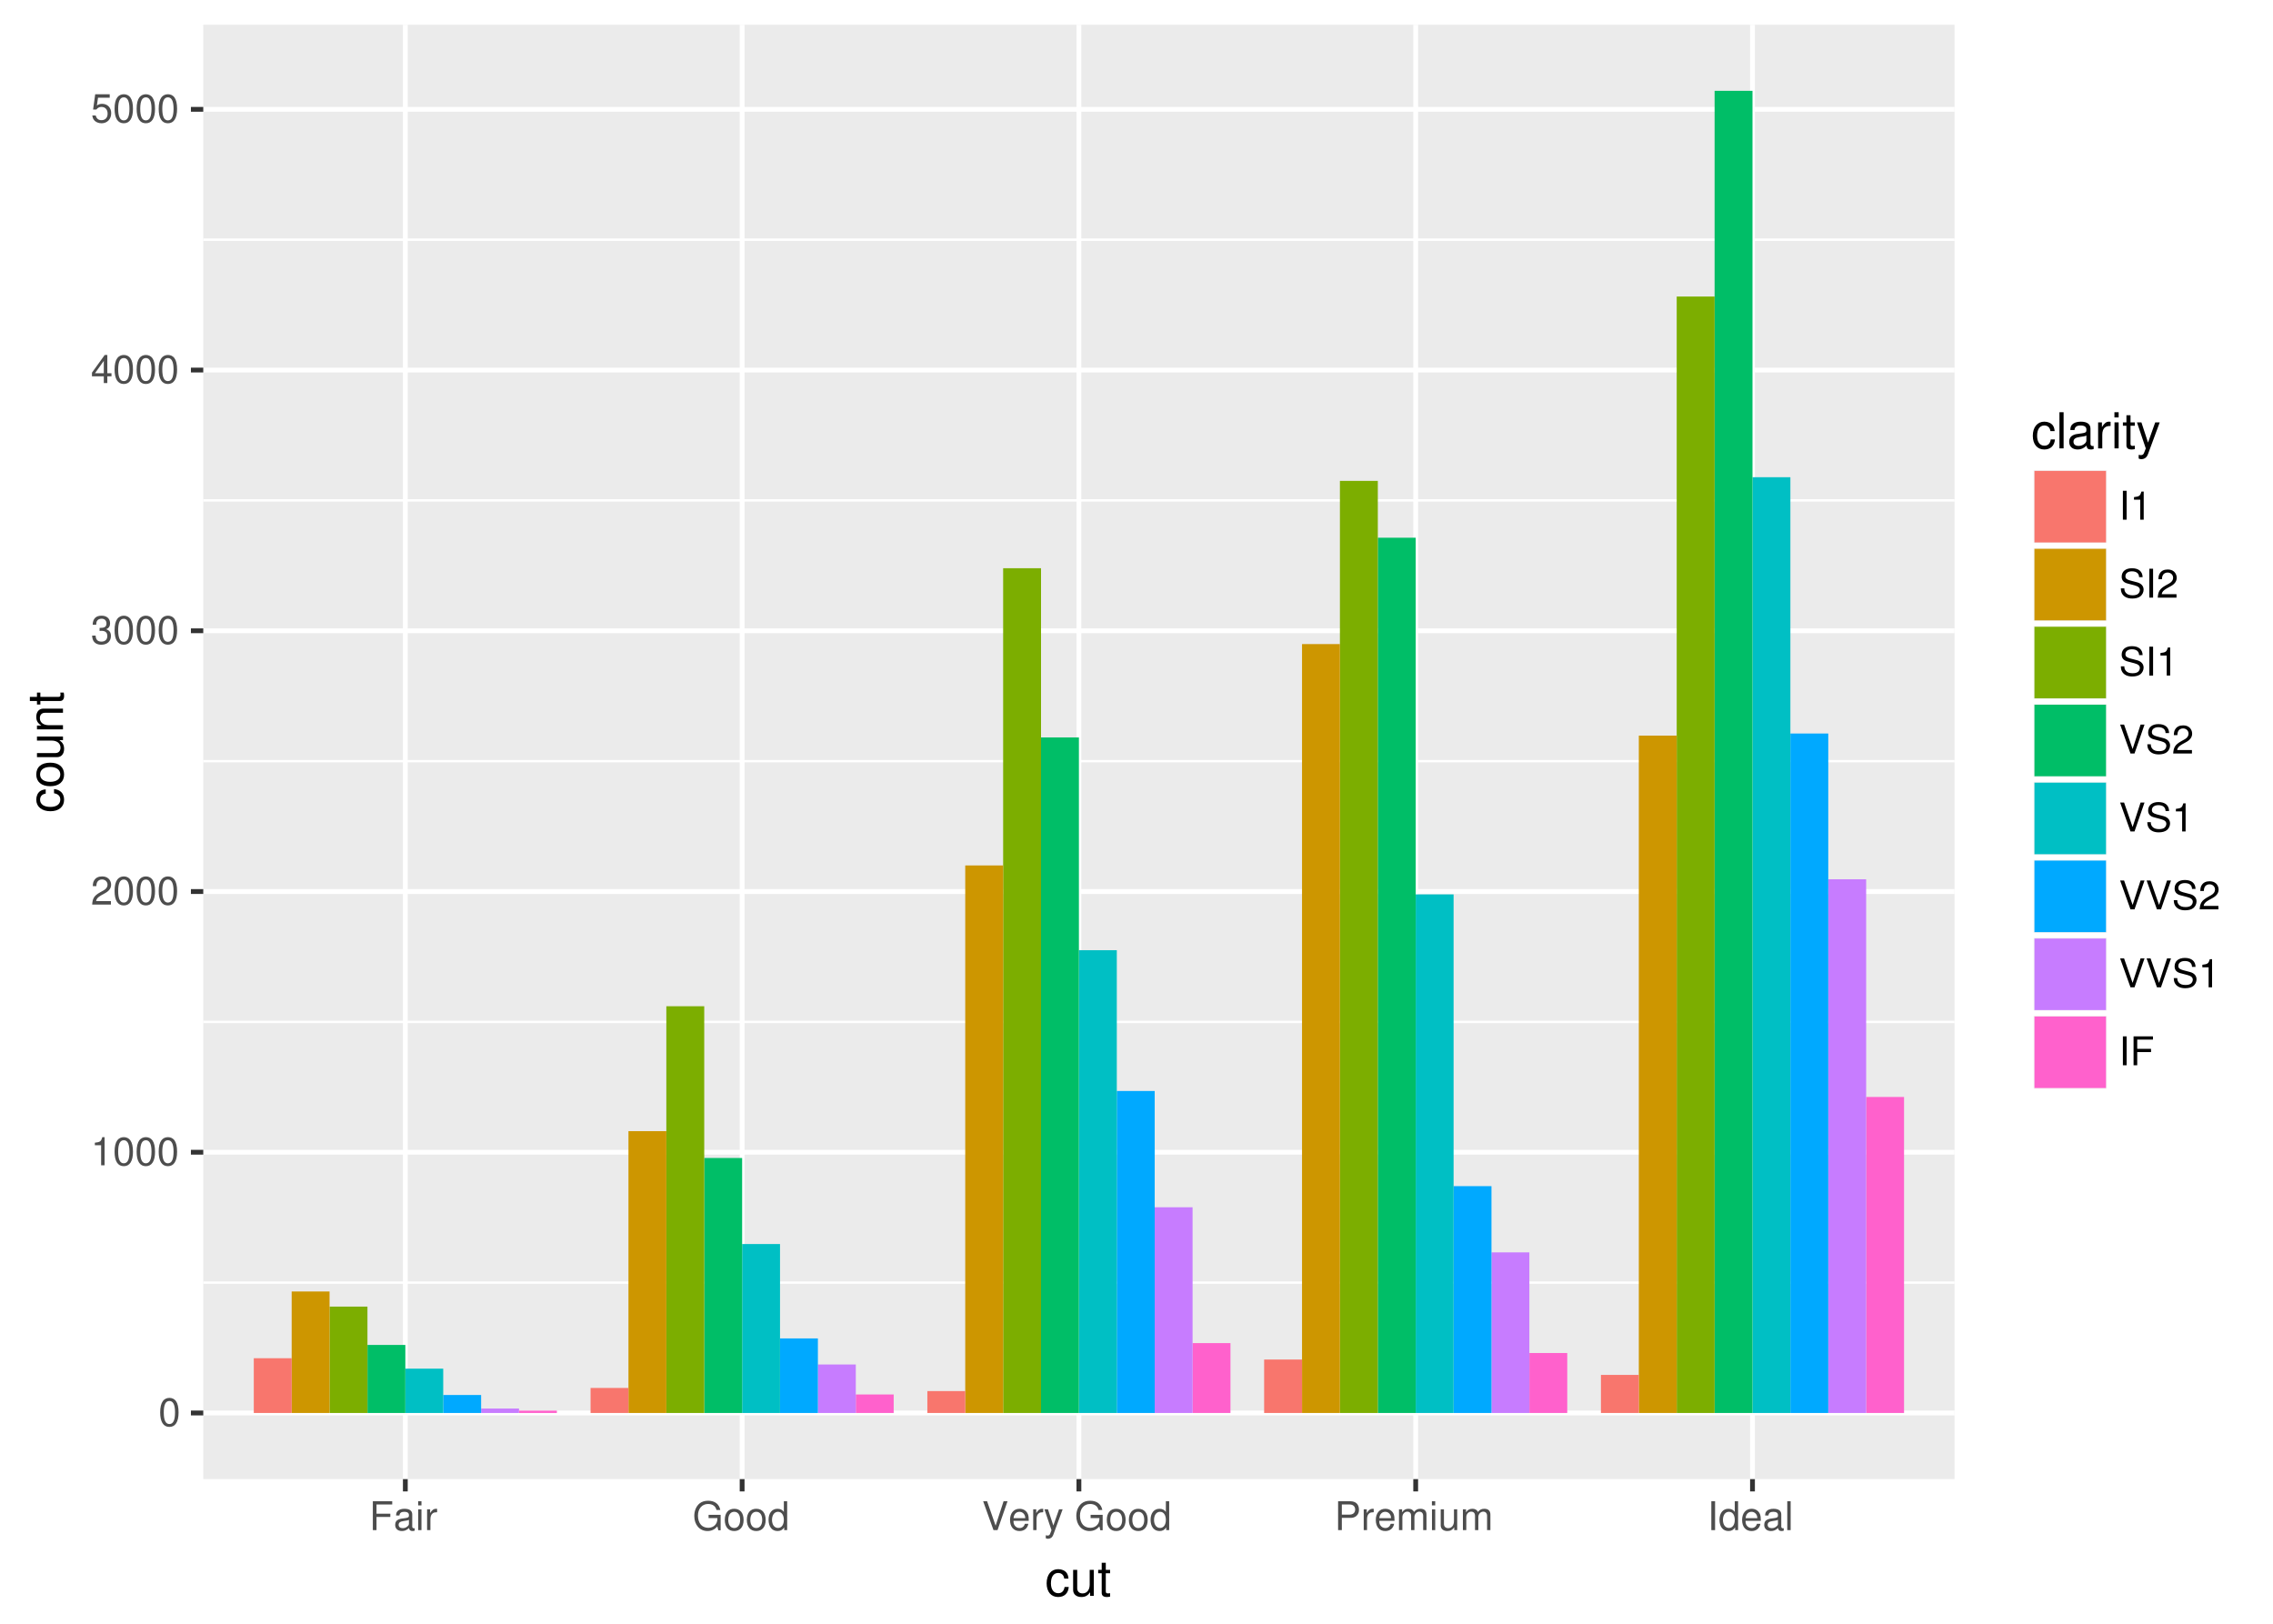 <?xml version="1.0" encoding="UTF-8"?>
<svg xmlns="http://www.w3.org/2000/svg" xmlns:xlink="http://www.w3.org/1999/xlink" width="504pt" height="360pt" viewBox="0 0 504 360" version="1.1">
<defs>
<g>
<symbol overflow="visible" id="glyph0-0">
<path style="stroke:none;" d=""/>
</symbol>
<symbol overflow="visible" id="glyph0-1">
<path style="stroke:none;" d="M 2.422 -6.234 C 1.844 -6.234 1.312 -5.984 0.984 -5.547 C 0.578 -5 0.375 -4.172 0.375 -3.016 C 0.375 -0.922 1.078 0.203 2.422 0.203 C 3.734 0.203 4.453 -0.922 4.453 -2.969 C 4.453 -4.172 4.266 -4.984 3.859 -5.547 C 3.531 -5.984 3.016 -6.234 2.422 -6.234 Z M 2.422 -5.547 C 3.25 -5.547 3.672 -4.703 3.672 -3.031 C 3.672 -1.266 3.266 -0.438 2.406 -0.438 C 1.578 -0.438 1.172 -1.297 1.172 -3.016 C 1.172 -4.719 1.578 -5.547 2.422 -5.547 Z M 2.422 -5.547 "/>
</symbol>
<symbol overflow="visible" id="glyph0-2">
<path style="stroke:none;" d="M 2.281 -4.438 L 2.281 0 L 3.047 0 L 3.047 -6.234 L 2.547 -6.234 C 2.266 -5.281 2.094 -5.141 0.891 -5 L 0.891 -4.438 Z M 2.281 -4.438 "/>
</symbol>
<symbol overflow="visible" id="glyph0-3">
<path style="stroke:none;" d="M 4.453 -0.766 L 1.172 -0.766 C 1.25 -1.281 1.531 -1.594 2.297 -2.047 L 3.172 -2.531 C 4.047 -3 4.5 -3.641 4.5 -4.406 C 4.5 -4.922 4.281 -5.406 3.922 -5.75 C 3.547 -6.078 3.094 -6.234 2.5 -6.234 C 1.703 -6.234 1.125 -5.953 0.781 -5.422 C 0.547 -5.094 0.453 -4.703 0.438 -4.078 L 1.219 -4.078 C 1.234 -4.5 1.297 -4.75 1.406 -4.953 C 1.594 -5.328 2 -5.562 2.469 -5.562 C 3.172 -5.562 3.703 -5.062 3.703 -4.391 C 3.703 -3.891 3.406 -3.469 2.859 -3.156 L 2.047 -2.703 C 0.75 -1.969 0.375 -1.375 0.297 0 L 4.453 0 Z M 4.453 -0.766 "/>
</symbol>
<symbol overflow="visible" id="glyph0-4">
<path style="stroke:none;" d="M 1.938 -2.859 L 2.047 -2.859 L 2.359 -2.875 C 3.219 -2.875 3.656 -2.484 3.656 -1.734 C 3.656 -0.953 3.172 -0.484 2.359 -0.484 C 1.516 -0.484 1.109 -0.906 1.062 -1.812 L 0.281 -1.812 C 0.312 -1.312 0.406 -0.984 0.547 -0.703 C 0.875 -0.109 1.484 0.203 2.344 0.203 C 3.625 0.203 4.453 -0.562 4.453 -1.734 C 4.453 -2.531 4.141 -2.969 3.391 -3.234 C 3.969 -3.453 4.266 -3.891 4.266 -4.516 C 4.266 -5.594 3.547 -6.234 2.359 -6.234 C 1.109 -6.234 0.438 -5.547 0.406 -4.219 L 1.188 -4.219 C 1.203 -4.594 1.234 -4.812 1.328 -5 C 1.5 -5.344 1.891 -5.562 2.375 -5.562 C 3.062 -5.562 3.469 -5.156 3.469 -4.5 C 3.469 -4.062 3.312 -3.797 2.969 -3.656 C 2.766 -3.562 2.484 -3.531 1.938 -3.516 Z M 1.938 -2.859 "/>
</symbol>
<symbol overflow="visible" id="glyph0-5">
<path style="stroke:none;" d="M 2.875 -1.5 L 2.875 0 L 3.656 0 L 3.656 -1.5 L 4.578 -1.5 L 4.578 -2.188 L 3.656 -2.188 L 3.656 -6.234 L 3.078 -6.234 L 0.25 -2.312 L 0.25 -1.5 Z M 2.875 -2.188 L 0.922 -2.188 L 2.875 -4.922 Z M 2.875 -2.188 "/>
</symbol>
<symbol overflow="visible" id="glyph0-6">
<path style="stroke:none;" d="M 4.188 -6.234 L 0.969 -6.234 L 0.5 -2.844 L 1.219 -2.844 C 1.578 -3.266 1.875 -3.422 2.359 -3.422 C 3.188 -3.422 3.719 -2.844 3.719 -1.922 C 3.719 -1.031 3.203 -0.484 2.359 -0.484 C 1.688 -0.484 1.266 -0.828 1.078 -1.531 L 0.312 -1.531 C 0.406 -1.016 0.5 -0.781 0.688 -0.547 C 1.031 -0.078 1.672 0.203 2.375 0.203 C 3.641 0.203 4.516 -0.719 4.516 -2.031 C 4.516 -3.266 3.688 -4.109 2.5 -4.109 C 2.062 -4.109 1.703 -4 1.344 -3.734 L 1.594 -5.469 L 4.188 -5.469 Z M 4.188 -6.234 "/>
</symbol>
<symbol overflow="visible" id="glyph0-7">
<path style="stroke:none;" d="M 1.609 -2.922 L 4.672 -2.922 L 4.672 -3.641 L 1.609 -3.641 L 1.609 -5.688 L 5.094 -5.688 L 5.094 -6.406 L 0.797 -6.406 L 0.797 0 L 1.609 0 Z M 1.609 -2.922 "/>
</symbol>
<symbol overflow="visible" id="glyph0-8">
<path style="stroke:none;" d="M 4.703 -0.438 C 4.625 -0.406 4.594 -0.406 4.547 -0.406 C 4.297 -0.406 4.156 -0.547 4.156 -0.781 L 4.156 -3.484 C 4.156 -4.297 3.547 -4.734 2.422 -4.734 C 1.75 -4.734 1.203 -4.547 0.891 -4.203 C 0.672 -3.969 0.594 -3.703 0.578 -3.25 L 1.312 -3.25 C 1.375 -3.812 1.703 -4.062 2.391 -4.062 C 3.047 -4.062 3.422 -3.812 3.422 -3.375 L 3.422 -3.188 C 3.422 -2.875 3.234 -2.75 2.656 -2.672 C 1.625 -2.547 1.453 -2.5 1.172 -2.391 C 0.641 -2.172 0.375 -1.766 0.375 -1.156 C 0.375 -0.328 0.953 0.203 1.875 0.203 C 2.469 0.203 2.922 0 3.453 -0.469 C 3.5 -0.016 3.734 0.203 4.203 0.203 C 4.359 0.203 4.469 0.188 4.703 0.125 Z M 3.422 -1.453 C 3.422 -1.203 3.359 -1.062 3.125 -0.859 C 2.828 -0.578 2.469 -0.438 2.047 -0.438 C 1.469 -0.438 1.141 -0.719 1.141 -1.172 C 1.141 -1.656 1.453 -1.906 2.25 -2.016 C 3.016 -2.125 3.172 -2.156 3.422 -2.281 Z M 3.422 -1.453 "/>
</symbol>
<symbol overflow="visible" id="glyph0-9">
<path style="stroke:none;" d="M 1.312 -4.609 L 0.594 -4.609 L 0.594 0 L 1.312 0 Z M 1.312 -6.406 L 0.578 -6.406 L 0.578 -5.484 L 1.312 -5.484 Z M 1.312 -6.406 "/>
</symbol>
<symbol overflow="visible" id="glyph0-10">
<path style="stroke:none;" d="M 0.609 -4.609 L 0.609 0 L 1.344 0 L 1.344 -2.391 C 1.344 -3.047 1.516 -3.484 1.859 -3.734 C 2.094 -3.906 2.312 -3.953 2.828 -3.969 L 2.828 -4.719 C 2.703 -4.734 2.641 -4.734 2.547 -4.734 C 2.062 -4.734 1.703 -4.453 1.281 -3.781 L 1.281 -4.609 Z M 0.609 -4.609 "/>
</symbol>
<symbol overflow="visible" id="glyph0-11">
<path style="stroke:none;" d="M 6.234 -3.391 L 3.562 -3.391 L 3.562 -2.672 L 5.516 -2.672 L 5.516 -2.484 C 5.516 -1.344 4.672 -0.516 3.5 -0.516 C 2.844 -0.516 2.266 -0.75 1.875 -1.172 C 1.453 -1.625 1.203 -2.391 1.203 -3.188 C 1.203 -4.766 2.109 -5.797 3.453 -5.797 C 4.438 -5.797 5.141 -5.297 5.312 -4.469 L 6.156 -4.469 C 5.922 -5.766 4.938 -6.516 3.469 -6.516 C 2.688 -6.516 2.047 -6.312 1.547 -5.906 C 0.812 -5.281 0.391 -4.297 0.391 -3.141 C 0.391 -1.172 1.594 0.203 3.328 0.203 C 4.203 0.203 4.891 -0.125 5.516 -0.812 L 5.719 0.031 L 6.234 0.031 Z M 6.234 -3.391 "/>
</symbol>
<symbol overflow="visible" id="glyph0-12">
<path style="stroke:none;" d="M 2.391 -4.734 C 1.094 -4.734 0.312 -3.812 0.312 -2.266 C 0.312 -0.719 1.094 0.203 2.406 0.203 C 3.688 0.203 4.484 -0.719 4.484 -2.234 C 4.484 -3.828 3.719 -4.734 2.391 -4.734 Z M 2.406 -4.062 C 3.234 -4.062 3.719 -3.391 3.719 -2.25 C 3.719 -1.156 3.203 -0.469 2.406 -0.469 C 1.578 -0.469 1.078 -1.156 1.078 -2.266 C 1.078 -3.375 1.578 -4.062 2.406 -4.062 Z M 2.406 -4.062 "/>
</symbol>
<symbol overflow="visible" id="glyph0-13">
<path style="stroke:none;" d="M 4.359 -6.406 L 3.625 -6.406 L 3.625 -4.031 C 3.312 -4.5 2.828 -4.734 2.203 -4.734 C 1.016 -4.734 0.234 -3.781 0.234 -2.312 C 0.234 -0.75 1 0.203 2.234 0.203 C 2.875 0.203 3.312 -0.031 3.703 -0.609 L 3.703 0 L 4.359 0 Z M 2.328 -4.062 C 3.125 -4.062 3.625 -3.359 3.625 -2.25 C 3.625 -1.188 3.109 -0.484 2.344 -0.484 C 1.531 -0.484 1 -1.203 1 -2.266 C 1 -3.344 1.531 -4.062 2.328 -4.062 Z M 2.328 -4.062 "/>
</symbol>
<symbol overflow="visible" id="glyph0-14">
<path style="stroke:none;" d="M 3.453 0 L 5.672 -6.406 L 4.797 -6.406 L 3.031 -0.984 L 1.141 -6.406 L 0.266 -6.406 L 2.562 0 Z M 3.453 0 "/>
</symbol>
<symbol overflow="visible" id="glyph0-15">
<path style="stroke:none;" d="M 4.516 -2.062 C 4.516 -2.766 4.453 -3.188 4.328 -3.531 C 4.031 -4.281 3.328 -4.734 2.469 -4.734 C 1.172 -4.734 0.359 -3.75 0.359 -2.25 C 0.359 -0.734 1.156 0.203 2.453 0.203 C 3.5 0.203 4.234 -0.391 4.422 -1.406 L 3.672 -1.406 C 3.469 -0.797 3.062 -0.469 2.469 -0.469 C 2 -0.469 1.609 -0.688 1.359 -1.078 C 1.188 -1.344 1.125 -1.594 1.125 -2.062 Z M 1.141 -2.656 C 1.203 -3.516 1.719 -4.062 2.453 -4.062 C 3.172 -4.062 3.734 -3.469 3.734 -2.703 C 3.734 -2.688 3.734 -2.672 3.719 -2.656 Z M 1.141 -2.656 "/>
</symbol>
<symbol overflow="visible" id="glyph0-16">
<path style="stroke:none;" d="M 3.406 -4.609 L 2.141 -1.016 L 0.953 -4.609 L 0.172 -4.609 L 1.734 0.016 L 1.453 0.75 C 1.344 1.078 1.172 1.203 0.859 1.203 C 0.75 1.203 0.641 1.172 0.469 1.141 L 0.469 1.797 C 0.625 1.875 0.781 1.922 0.969 1.922 C 1.203 1.922 1.453 1.844 1.656 1.703 C 1.875 1.531 2.016 1.344 2.156 0.969 L 4.203 -4.609 Z M 3.406 -4.609 "/>
</symbol>
<symbol overflow="visible" id="glyph0-17">
<path style="stroke:none;" d=""/>
</symbol>
<symbol overflow="visible" id="glyph0-18">
<path style="stroke:none;" d="M 1.625 -2.719 L 3.641 -2.719 C 4.141 -2.719 4.531 -2.875 4.875 -3.172 C 5.266 -3.531 5.422 -3.938 5.422 -4.531 C 5.422 -5.734 4.719 -6.406 3.453 -6.406 L 0.797 -6.406 L 0.797 0 L 1.625 0 Z M 1.625 -3.438 L 1.625 -5.688 L 3.328 -5.688 C 4.109 -5.688 4.578 -5.266 4.578 -4.562 C 4.578 -3.859 4.109 -3.438 3.328 -3.438 Z M 1.625 -3.438 "/>
</symbol>
<symbol overflow="visible" id="glyph0-19">
<path style="stroke:none;" d="M 0.609 -4.609 L 0.609 0 L 1.359 0 L 1.359 -2.891 C 1.359 -3.562 1.844 -4.094 2.438 -4.094 C 2.984 -4.094 3.297 -3.766 3.297 -3.172 L 3.297 0 L 4.031 0 L 4.031 -2.891 C 4.031 -3.562 4.516 -4.094 5.109 -4.094 C 5.641 -4.094 5.969 -3.75 5.969 -3.172 L 5.969 0 L 6.703 0 L 6.703 -3.453 C 6.703 -4.281 6.234 -4.734 5.359 -4.734 C 4.75 -4.734 4.375 -4.562 3.953 -4.031 C 3.672 -4.531 3.312 -4.734 2.703 -4.734 C 2.094 -4.734 1.688 -4.516 1.297 -3.953 L 1.297 -4.609 Z M 0.609 -4.609 "/>
</symbol>
<symbol overflow="visible" id="glyph0-20">
<path style="stroke:none;" d="M 4.234 0 L 4.234 -4.609 L 3.516 -4.609 L 3.516 -2 C 3.516 -1.062 3.016 -0.438 2.25 -0.438 C 1.672 -0.438 1.297 -0.797 1.297 -1.344 L 1.297 -4.609 L 0.578 -4.609 L 0.578 -1.062 C 0.578 -0.297 1.141 0.203 2.047 0.203 C 2.719 0.203 3.156 -0.031 3.578 -0.641 L 3.578 0 Z M 4.234 0 "/>
</symbol>
<symbol overflow="visible" id="glyph0-21">
<path style="stroke:none;" d="M 1.703 -6.406 L 0.875 -6.406 L 0.875 0 L 1.703 0 Z M 1.703 -6.406 "/>
</symbol>
<symbol overflow="visible" id="glyph0-22">
<path style="stroke:none;" d="M 1.344 -6.406 L 0.594 -6.406 L 0.594 0 L 1.344 0 Z M 1.344 -6.406 "/>
</symbol>
<symbol overflow="visible" id="glyph0-23">
<path style="stroke:none;" d="M 5.25 -4.531 C 5.234 -5.781 4.375 -6.516 2.891 -6.516 C 1.484 -6.516 0.609 -5.797 0.609 -4.641 C 0.609 -3.859 1.031 -3.359 1.875 -3.141 L 3.469 -2.719 C 4.281 -2.5 4.641 -2.188 4.641 -1.688 C 4.641 -1.344 4.453 -0.984 4.188 -0.797 C 3.938 -0.609 3.531 -0.516 3.016 -0.516 C 2.312 -0.516 1.844 -0.688 1.531 -1.062 C 1.297 -1.344 1.188 -1.641 1.203 -2.047 L 0.422 -2.047 C 0.438 -1.453 0.547 -1.062 0.797 -0.719 C 1.234 -0.109 1.984 0.203 2.953 0.203 C 3.719 0.203 4.344 0.031 4.766 -0.297 C 5.188 -0.641 5.469 -1.203 5.469 -1.766 C 5.469 -2.547 4.969 -3.125 4.094 -3.375 L 2.484 -3.797 C 1.719 -4.016 1.438 -4.25 1.438 -4.75 C 1.438 -5.406 2 -5.828 2.875 -5.828 C 3.891 -5.828 4.453 -5.359 4.469 -4.531 Z M 5.25 -4.531 "/>
</symbol>
<symbol overflow="visible" id="glyph1-0">
<path style="stroke:none;" d=""/>
</symbol>
<symbol overflow="visible" id="glyph1-1">
<path style="stroke:none;" d="M 5.188 -3.828 C 5.141 -4.391 5.016 -4.75 4.797 -5.078 C 4.406 -5.609 3.703 -5.922 2.906 -5.922 C 1.359 -5.922 0.344 -4.703 0.344 -2.781 C 0.344 -0.922 1.328 0.25 2.891 0.25 C 4.266 0.25 5.141 -0.578 5.25 -1.984 L 4.328 -1.984 C 4.172 -1.062 3.703 -0.594 2.922 -0.594 C 1.906 -0.594 1.297 -1.422 1.297 -2.781 C 1.297 -4.219 1.891 -5.078 2.891 -5.078 C 3.656 -5.078 4.141 -4.625 4.25 -3.828 Z M 5.188 -3.828 "/>
</symbol>
<symbol overflow="visible" id="glyph1-2">
<path style="stroke:none;" d="M 5.297 0 L 5.297 -5.766 L 4.391 -5.766 L 4.391 -2.5 C 4.391 -1.312 3.766 -0.547 2.812 -0.547 C 2.094 -0.547 1.625 -0.984 1.625 -1.688 L 1.625 -5.766 L 0.719 -5.766 L 0.719 -1.312 C 0.719 -0.359 1.438 0.25 2.547 0.25 C 3.406 0.25 3.938 -0.047 4.484 -0.797 L 4.484 0 Z M 5.297 0 "/>
</symbol>
<symbol overflow="visible" id="glyph1-3">
<path style="stroke:none;" d="M 2.797 -5.766 L 1.844 -5.766 L 1.844 -7.344 L 0.938 -7.344 L 0.938 -5.766 L 0.156 -5.766 L 0.156 -5.016 L 0.938 -5.016 L 0.938 -0.656 C 0.938 -0.078 1.328 0.25 2.047 0.25 C 2.266 0.25 2.484 0.234 2.797 0.172 L 2.797 -0.594 C 2.672 -0.562 2.531 -0.547 2.359 -0.547 C 1.953 -0.547 1.844 -0.656 1.844 -1.062 L 1.844 -5.016 L 2.797 -5.016 Z M 2.797 -5.766 "/>
</symbol>
<symbol overflow="visible" id="glyph1-4">
<path style="stroke:none;" d="M 1.672 -8.016 L 0.75 -8.016 L 0.75 0 L 1.672 0 Z M 1.672 -8.016 "/>
</symbol>
<symbol overflow="visible" id="glyph1-5">
<path style="stroke:none;" d="M 5.891 -0.531 C 5.781 -0.516 5.734 -0.516 5.688 -0.516 C 5.375 -0.516 5.188 -0.688 5.188 -0.969 L 5.188 -4.359 C 5.188 -5.375 4.438 -5.922 3.031 -5.922 C 2.188 -5.922 1.5 -5.688 1.109 -5.266 C 0.844 -4.969 0.734 -4.625 0.719 -4.062 L 1.641 -4.062 C 1.719 -4.766 2.141 -5.078 2.984 -5.078 C 3.812 -5.078 4.281 -4.781 4.281 -4.219 L 4.281 -3.984 C 4.281 -3.594 4.047 -3.438 3.328 -3.344 C 2.031 -3.172 1.828 -3.141 1.469 -2.984 C 0.797 -2.719 0.469 -2.203 0.469 -1.453 C 0.469 -0.406 1.188 0.25 2.359 0.25 C 3.078 0.25 3.656 0 4.312 -0.594 C 4.375 -0.016 4.656 0.25 5.266 0.25 C 5.438 0.25 5.594 0.234 5.891 0.156 Z M 4.281 -1.812 C 4.281 -1.5 4.188 -1.312 3.922 -1.062 C 3.547 -0.719 3.094 -0.547 2.547 -0.547 C 1.844 -0.547 1.422 -0.891 1.422 -1.469 C 1.422 -2.078 1.828 -2.391 2.812 -2.531 C 3.766 -2.656 3.969 -2.703 4.281 -2.844 Z M 4.281 -1.812 "/>
</symbol>
<symbol overflow="visible" id="glyph1-6">
<path style="stroke:none;" d="M 0.766 -5.766 L 0.766 0 L 1.688 0 L 1.688 -2.984 C 1.688 -3.812 1.891 -4.359 2.328 -4.672 C 2.625 -4.891 2.891 -4.953 3.531 -4.969 L 3.531 -5.891 C 3.375 -5.922 3.297 -5.922 3.172 -5.922 C 2.578 -5.922 2.141 -5.578 1.609 -4.719 L 1.609 -5.766 Z M 0.766 -5.766 "/>
</symbol>
<symbol overflow="visible" id="glyph1-7">
<path style="stroke:none;" d="M 1.656 -5.766 L 0.734 -5.766 L 0.734 0 L 1.656 0 Z M 1.656 -8.016 L 0.719 -8.016 L 0.719 -6.859 L 1.656 -6.859 Z M 1.656 -8.016 "/>
</symbol>
<symbol overflow="visible" id="glyph1-8">
<path style="stroke:none;" d="M 4.266 -5.766 L 2.672 -1.281 L 1.203 -5.766 L 0.219 -5.766 L 2.172 0.016 L 1.812 0.938 C 1.672 1.344 1.469 1.5 1.078 1.5 C 0.953 1.5 0.797 1.469 0.594 1.438 L 0.594 2.25 C 0.781 2.359 0.969 2.391 1.203 2.391 C 1.5 2.391 1.828 2.297 2.062 2.125 C 2.359 1.906 2.516 1.672 2.688 1.203 L 5.266 -5.766 Z M 4.266 -5.766 "/>
</symbol>
<symbol overflow="visible" id="glyph2-0">
<path style="stroke:none;" d=""/>
</symbol>
<symbol overflow="visible" id="glyph2-1">
<path style="stroke:none;" d="M -3.828 -5.188 C -4.391 -5.141 -4.75 -5.016 -5.078 -4.797 C -5.609 -4.406 -5.922 -3.703 -5.922 -2.906 C -5.922 -1.359 -4.703 -0.344 -2.781 -0.344 C -0.922 -0.344 0.25 -1.328 0.25 -2.891 C 0.25 -4.266 -0.578 -5.141 -1.984 -5.25 L -1.984 -4.328 C -1.062 -4.172 -0.594 -3.703 -0.594 -2.922 C -0.594 -1.906 -1.422 -1.297 -2.781 -1.297 C -4.219 -1.297 -5.078 -1.891 -5.078 -2.891 C -5.078 -3.656 -4.625 -4.141 -3.828 -4.25 Z M -3.828 -5.188 "/>
</symbol>
<symbol overflow="visible" id="glyph2-2">
<path style="stroke:none;" d="M -5.922 -2.984 C -5.922 -1.375 -4.781 -0.391 -2.844 -0.391 C -0.906 -0.391 0.25 -1.359 0.25 -3 C 0.25 -4.625 -0.906 -5.609 -2.797 -5.609 C -4.781 -5.609 -5.922 -4.656 -5.922 -2.984 Z M -5.078 -3 C -5.078 -4.031 -4.234 -4.656 -2.812 -4.656 C -1.453 -4.656 -0.594 -4.016 -0.594 -3 C -0.594 -1.984 -1.438 -1.359 -2.844 -1.359 C -4.219 -1.359 -5.078 -1.984 -5.078 -3 Z M -5.078 -3 "/>
</symbol>
<symbol overflow="visible" id="glyph2-3">
<path style="stroke:none;" d="M 0 -5.297 L -5.766 -5.297 L -5.766 -4.391 L -2.5 -4.391 C -1.312 -4.391 -0.547 -3.766 -0.547 -2.812 C -0.547 -2.094 -0.984 -1.625 -1.688 -1.625 L -5.766 -1.625 L -5.766 -0.719 L -1.312 -0.719 C -0.359 -0.719 0.25 -1.438 0.25 -2.547 C 0.25 -3.406 -0.047 -3.938 -0.797 -4.484 L 0 -4.484 Z M 0 -5.297 "/>
</symbol>
<symbol overflow="visible" id="glyph2-4">
<path style="stroke:none;" d="M -5.766 -0.766 L 0 -0.766 L 0 -1.688 L -3.172 -1.688 C -4.359 -1.688 -5.125 -2.312 -5.125 -3.25 C -5.125 -3.984 -4.688 -4.438 -4 -4.438 L 0 -4.438 L 0 -5.359 L -4.359 -5.359 C -5.312 -5.359 -5.922 -4.641 -5.922 -3.531 C -5.922 -2.672 -5.594 -2.125 -4.797 -1.609 L -5.766 -1.609 Z M -5.766 -0.766 "/>
</symbol>
<symbol overflow="visible" id="glyph2-5">
<path style="stroke:none;" d="M -5.766 -2.797 L -5.766 -1.844 L -7.344 -1.844 L -7.344 -0.938 L -5.766 -0.938 L -5.766 -0.156 L -5.016 -0.156 L -5.016 -0.938 L -0.656 -0.938 C -0.078 -0.938 0.25 -1.328 0.25 -2.047 C 0.25 -2.266 0.234 -2.484 0.172 -2.797 L -0.594 -2.797 C -0.562 -2.672 -0.547 -2.531 -0.547 -2.359 C -0.547 -1.953 -0.656 -1.844 -1.062 -1.844 L -5.016 -1.844 L -5.016 -2.797 Z M -5.766 -2.797 "/>
</symbol>
</g>
<clipPath id="clip1">
  <path d="M 45.07 5.48 L 434 5.48 L 434 328 L 45.07 328 Z M 45.07 5.48 "/>
</clipPath>
<clipPath id="clip2">
  <path d="M 45.07 284 L 434 284 L 434 285 L 45.07 285 Z M 45.07 284 "/>
</clipPath>
<clipPath id="clip3">
  <path d="M 45.07 226 L 434 226 L 434 227 L 45.07 227 Z M 45.07 226 "/>
</clipPath>
<clipPath id="clip4">
  <path d="M 45.07 168 L 434 168 L 434 170 L 45.07 170 Z M 45.07 168 "/>
</clipPath>
<clipPath id="clip5">
  <path d="M 45.07 110 L 434 110 L 434 112 L 45.07 112 Z M 45.07 110 "/>
</clipPath>
<clipPath id="clip6">
  <path d="M 45.07 52 L 434 52 L 434 54 L 45.07 54 Z M 45.07 52 "/>
</clipPath>
<clipPath id="clip7">
  <path d="M 45.07 312 L 434 312 L 434 314 L 45.07 314 Z M 45.07 312 "/>
</clipPath>
<clipPath id="clip8">
  <path d="M 45.07 254 L 434 254 L 434 256 L 45.07 256 Z M 45.07 254 "/>
</clipPath>
<clipPath id="clip9">
  <path d="M 45.07 197 L 434 197 L 434 199 L 45.07 199 Z M 45.07 197 "/>
</clipPath>
<clipPath id="clip10">
  <path d="M 45.07 139 L 434 139 L 434 141 L 45.07 141 Z M 45.07 139 "/>
</clipPath>
<clipPath id="clip11">
  <path d="M 45.07 81 L 434 81 L 434 83 L 45.07 83 Z M 45.07 81 "/>
</clipPath>
<clipPath id="clip12">
  <path d="M 45.07 23 L 434 23 L 434 25 L 45.07 25 Z M 45.07 23 "/>
</clipPath>
<clipPath id="clip13">
  <path d="M 89 5.48 L 91 5.48 L 91 328.93 L 89 328.93 Z M 89 5.48 "/>
</clipPath>
<clipPath id="clip14">
  <path d="M 164 5.48 L 166 5.48 L 166 328.93 L 164 328.93 Z M 164 5.48 "/>
</clipPath>
<clipPath id="clip15">
  <path d="M 238 5.48 L 240 5.48 L 240 328.93 L 238 328.93 Z M 238 5.48 "/>
</clipPath>
<clipPath id="clip16">
  <path d="M 313 5.48 L 315 5.48 L 315 328.93 L 313 328.93 Z M 313 5.48 "/>
</clipPath>
<clipPath id="clip17">
  <path d="M 388 5.48 L 390 5.48 L 390 328.93 L 388 328.93 Z M 388 5.48 "/>
</clipPath>
</defs>
<g id="surface326">
<rect x="0" y="0" width="504" height="360" style="fill:rgb(100%,100%,100%);fill-opacity:1;stroke:none;"/>
<rect x="0" y="0" width="504" height="360" style="fill:rgb(100%,100%,100%);fill-opacity:1;stroke:none;"/>
<path style="fill:none;stroke-width:1.067;stroke-linecap:round;stroke-linejoin:round;stroke:rgb(100%,100%,100%);stroke-opacity:1;stroke-miterlimit:10;" d="M 0 360 L 504 360 L 504 0 L 0 0 Z M 0 360 "/>
<g clip-path="url(#clip1)" clip-rule="nonzero">
<path style=" stroke:none;fill-rule:nonzero;fill:rgb(92.157%,92.157%,92.157%);fill-opacity:1;" d="M 45.07 327.93 L 433.391 327.93 L 433.391 5.48 L 45.07 5.48 Z M 45.07 327.93 "/>
</g>
<g clip-path="url(#clip2)" clip-rule="nonzero">
<path style="fill:none;stroke-width:0.533;stroke-linecap:butt;stroke-linejoin:round;stroke:rgb(100%,100%,100%);stroke-opacity:1;stroke-miterlimit:10;" d="M 45.07 284.371 L 433.391 284.371 "/>
</g>
<g clip-path="url(#clip3)" clip-rule="nonzero">
<path style="fill:none;stroke-width:0.533;stroke-linecap:butt;stroke-linejoin:round;stroke:rgb(100%,100%,100%);stroke-opacity:1;stroke-miterlimit:10;" d="M 45.07 226.562 L 433.391 226.562 "/>
</g>
<g clip-path="url(#clip4)" clip-rule="nonzero">
<path style="fill:none;stroke-width:0.533;stroke-linecap:butt;stroke-linejoin:round;stroke:rgb(100%,100%,100%);stroke-opacity:1;stroke-miterlimit:10;" d="M 45.07 168.758 L 433.391 168.758 "/>
</g>
<g clip-path="url(#clip5)" clip-rule="nonzero">
<path style="fill:none;stroke-width:0.533;stroke-linecap:butt;stroke-linejoin:round;stroke:rgb(100%,100%,100%);stroke-opacity:1;stroke-miterlimit:10;" d="M 45.07 110.949 L 433.391 110.949 "/>
</g>
<g clip-path="url(#clip6)" clip-rule="nonzero">
<path style="fill:none;stroke-width:0.533;stroke-linecap:butt;stroke-linejoin:round;stroke:rgb(100%,100%,100%);stroke-opacity:1;stroke-miterlimit:10;" d="M 45.07 53.145 L 433.391 53.145 "/>
</g>
<g clip-path="url(#clip7)" clip-rule="nonzero">
<path style="fill:none;stroke-width:1.067;stroke-linecap:butt;stroke-linejoin:round;stroke:rgb(100%,100%,100%);stroke-opacity:1;stroke-miterlimit:10;" d="M 45.07 313.273 L 433.391 313.273 "/>
</g>
<g clip-path="url(#clip8)" clip-rule="nonzero">
<path style="fill:none;stroke-width:1.067;stroke-linecap:butt;stroke-linejoin:round;stroke:rgb(100%,100%,100%);stroke-opacity:1;stroke-miterlimit:10;" d="M 45.07 255.465 L 433.391 255.465 "/>
</g>
<g clip-path="url(#clip9)" clip-rule="nonzero">
<path style="fill:none;stroke-width:1.067;stroke-linecap:butt;stroke-linejoin:round;stroke:rgb(100%,100%,100%);stroke-opacity:1;stroke-miterlimit:10;" d="M 45.07 197.66 L 433.391 197.66 "/>
</g>
<g clip-path="url(#clip10)" clip-rule="nonzero">
<path style="fill:none;stroke-width:1.067;stroke-linecap:butt;stroke-linejoin:round;stroke:rgb(100%,100%,100%);stroke-opacity:1;stroke-miterlimit:10;" d="M 45.07 139.852 L 433.391 139.852 "/>
</g>
<g clip-path="url(#clip11)" clip-rule="nonzero">
<path style="fill:none;stroke-width:1.067;stroke-linecap:butt;stroke-linejoin:round;stroke:rgb(100%,100%,100%);stroke-opacity:1;stroke-miterlimit:10;" d="M 45.07 82.047 L 433.391 82.047 "/>
</g>
<g clip-path="url(#clip12)" clip-rule="nonzero">
<path style="fill:none;stroke-width:1.067;stroke-linecap:butt;stroke-linejoin:round;stroke:rgb(100%,100%,100%);stroke-opacity:1;stroke-miterlimit:10;" d="M 45.07 24.242 L 433.391 24.242 "/>
</g>
<g clip-path="url(#clip13)" clip-rule="nonzero">
<path style="fill:none;stroke-width:1.067;stroke-linecap:butt;stroke-linejoin:round;stroke:rgb(100%,100%,100%);stroke-opacity:1;stroke-miterlimit:10;" d="M 89.875 327.93 L 89.875 5.48 "/>
</g>
<g clip-path="url(#clip14)" clip-rule="nonzero">
<path style="fill:none;stroke-width:1.067;stroke-linecap:butt;stroke-linejoin:round;stroke:rgb(100%,100%,100%);stroke-opacity:1;stroke-miterlimit:10;" d="M 164.555 327.93 L 164.555 5.48 "/>
</g>
<g clip-path="url(#clip15)" clip-rule="nonzero">
<path style="fill:none;stroke-width:1.067;stroke-linecap:butt;stroke-linejoin:round;stroke:rgb(100%,100%,100%);stroke-opacity:1;stroke-miterlimit:10;" d="M 239.23 327.93 L 239.23 5.48 "/>
</g>
<g clip-path="url(#clip16)" clip-rule="nonzero">
<path style="fill:none;stroke-width:1.067;stroke-linecap:butt;stroke-linejoin:round;stroke:rgb(100%,100%,100%);stroke-opacity:1;stroke-miterlimit:10;" d="M 313.906 327.93 L 313.906 5.48 "/>
</g>
<g clip-path="url(#clip17)" clip-rule="nonzero">
<path style="fill:none;stroke-width:1.067;stroke-linecap:butt;stroke-linejoin:round;stroke:rgb(100%,100%,100%);stroke-opacity:1;stroke-miterlimit:10;" d="M 388.586 327.93 L 388.586 5.48 "/>
</g>
<path style=" stroke:none;fill-rule:nonzero;fill:rgb(100%,38.039%,80%);fill-opacity:1;" d="M 115.078 313.273 L 123.48 313.273 L 123.48 312.754 L 115.078 312.754 Z M 115.078 313.273 "/>
<path style=" stroke:none;fill-rule:nonzero;fill:rgb(78.039%,48.627%,100%);fill-opacity:1;" d="M 106.68 313.273 L 115.082 313.273 L 115.082 312.289 L 106.68 312.289 Z M 106.68 313.273 "/>
<path style=" stroke:none;fill-rule:nonzero;fill:rgb(0%,66.275%,100%);fill-opacity:1;" d="M 98.277 313.273 L 106.68 313.273 L 106.68 309.285 L 98.277 309.285 Z M 98.277 313.273 "/>
<path style=" stroke:none;fill-rule:nonzero;fill:rgb(0%,74.902%,76.863%);fill-opacity:1;" d="M 89.875 313.273 L 98.277 313.273 L 98.277 303.445 L 89.875 303.445 Z M 89.875 313.273 "/>
<path style=" stroke:none;fill-rule:nonzero;fill:rgb(0%,74.51%,40.392%);fill-opacity:1;" d="M 81.477 313.273 L 89.879 313.273 L 89.879 298.188 L 81.477 298.188 Z M 81.477 313.273 "/>
<path style=" stroke:none;fill-rule:nonzero;fill:rgb(48.627%,68.235%,0%);fill-opacity:1;" d="M 73.074 313.273 L 81.477 313.273 L 81.477 289.688 L 73.074 289.688 Z M 73.074 313.273 "/>
<path style=" stroke:none;fill-rule:nonzero;fill:rgb(80.392%,58.824%,0%);fill-opacity:1;" d="M 64.672 313.273 L 73.074 313.273 L 73.074 286.336 L 64.672 286.336 Z M 64.672 313.273 "/>
<path style=" stroke:none;fill-rule:nonzero;fill:rgb(97.255%,46.275%,42.745%);fill-opacity:1;" d="M 56.273 313.273 L 64.676 313.273 L 64.676 301.133 L 56.273 301.133 Z M 56.273 313.273 "/>
<path style=" stroke:none;fill-rule:nonzero;fill:rgb(100%,38.039%,80%);fill-opacity:1;" d="M 189.758 313.273 L 198.16 313.273 L 198.16 309.168 L 189.758 309.168 Z M 189.758 313.273 "/>
<path style=" stroke:none;fill-rule:nonzero;fill:rgb(78.039%,48.627%,100%);fill-opacity:1;" d="M 181.355 313.273 L 189.758 313.273 L 189.758 302.52 L 181.355 302.52 Z M 181.355 313.273 "/>
<path style=" stroke:none;fill-rule:nonzero;fill:rgb(0%,66.275%,100%);fill-opacity:1;" d="M 172.953 313.273 L 181.355 313.273 L 181.355 296.742 L 172.953 296.742 Z M 172.953 313.273 "/>
<path style=" stroke:none;fill-rule:nonzero;fill:rgb(0%,74.902%,76.863%);fill-opacity:1;" d="M 164.555 313.273 L 172.957 313.273 L 172.957 275.816 L 164.555 275.816 Z M 164.555 313.273 "/>
<path style=" stroke:none;fill-rule:nonzero;fill:rgb(0%,74.51%,40.392%);fill-opacity:1;" d="M 156.152 313.273 L 164.555 313.273 L 164.555 256.738 L 156.152 256.738 Z M 156.152 313.273 "/>
<path style=" stroke:none;fill-rule:nonzero;fill:rgb(48.627%,68.235%,0%);fill-opacity:1;" d="M 147.75 313.273 L 156.152 313.273 L 156.152 223.094 L 147.75 223.094 Z M 147.75 313.273 "/>
<path style=" stroke:none;fill-rule:nonzero;fill:rgb(80.392%,58.824%,0%);fill-opacity:1;" d="M 139.352 313.273 L 147.754 313.273 L 147.754 250.785 L 139.352 250.785 Z M 139.352 313.273 "/>
<path style=" stroke:none;fill-rule:nonzero;fill:rgb(97.255%,46.275%,42.745%);fill-opacity:1;" d="M 130.949 313.273 L 139.352 313.273 L 139.352 307.723 L 130.949 307.723 Z M 130.949 313.273 "/>
<path style=" stroke:none;fill-rule:nonzero;fill:rgb(100%,38.039%,80%);fill-opacity:1;" d="M 264.434 313.273 L 272.836 313.273 L 272.836 297.781 L 264.434 297.781 Z M 264.434 313.273 "/>
<path style=" stroke:none;fill-rule:nonzero;fill:rgb(78.039%,48.627%,100%);fill-opacity:1;" d="M 256.031 313.273 L 264.434 313.273 L 264.434 267.664 L 256.031 267.664 Z M 256.031 313.273 "/>
<path style=" stroke:none;fill-rule:nonzero;fill:rgb(0%,66.275%,100%);fill-opacity:1;" d="M 247.633 313.273 L 256.035 313.273 L 256.035 241.883 L 247.633 241.883 Z M 247.633 313.273 "/>
<path style=" stroke:none;fill-rule:nonzero;fill:rgb(0%,74.902%,76.863%);fill-opacity:1;" d="M 239.23 313.273 L 247.633 313.273 L 247.633 210.668 L 239.23 210.668 Z M 239.23 313.273 "/>
<path style=" stroke:none;fill-rule:nonzero;fill:rgb(0%,74.51%,40.392%);fill-opacity:1;" d="M 230.828 313.273 L 239.23 313.273 L 239.23 163.496 L 230.828 163.496 Z M 230.828 313.273 "/>
<path style=" stroke:none;fill-rule:nonzero;fill:rgb(48.627%,68.235%,0%);fill-opacity:1;" d="M 222.43 313.273 L 230.832 313.273 L 230.832 125.98 L 222.43 125.98 Z M 222.43 313.273 "/>
<path style=" stroke:none;fill-rule:nonzero;fill:rgb(80.392%,58.824%,0%);fill-opacity:1;" d="M 214.027 313.273 L 222.43 313.273 L 222.43 191.879 L 214.027 191.879 Z M 214.027 313.273 "/>
<path style=" stroke:none;fill-rule:nonzero;fill:rgb(97.255%,46.275%,42.745%);fill-opacity:1;" d="M 205.625 313.273 L 214.027 313.273 L 214.027 308.418 L 205.625 308.418 Z M 205.625 313.273 "/>
<path style=" stroke:none;fill-rule:nonzero;fill:rgb(100%,38.039%,80%);fill-opacity:1;" d="M 339.109 313.273 L 347.512 313.273 L 347.512 299.977 L 339.109 299.977 Z M 339.109 313.273 "/>
<path style=" stroke:none;fill-rule:nonzero;fill:rgb(78.039%,48.627%,100%);fill-opacity:1;" d="M 330.711 313.273 L 339.113 313.273 L 339.113 277.664 L 330.711 277.664 Z M 330.711 313.273 "/>
<path style=" stroke:none;fill-rule:nonzero;fill:rgb(0%,66.275%,100%);fill-opacity:1;" d="M 322.309 313.273 L 330.711 313.273 L 330.711 262.98 L 322.309 262.98 Z M 322.309 313.273 "/>
<path style=" stroke:none;fill-rule:nonzero;fill:rgb(0%,74.902%,76.863%);fill-opacity:1;" d="M 313.906 313.273 L 322.309 313.273 L 322.309 198.297 L 313.906 198.297 Z M 313.906 313.273 "/>
<path style=" stroke:none;fill-rule:nonzero;fill:rgb(0%,74.51%,40.392%);fill-opacity:1;" d="M 305.508 313.273 L 313.91 313.273 L 313.91 119.219 L 305.508 119.219 Z M 305.508 313.273 "/>
<path style=" stroke:none;fill-rule:nonzero;fill:rgb(48.627%,68.235%,0%);fill-opacity:1;" d="M 297.105 313.273 L 305.508 313.273 L 305.508 106.617 L 297.105 106.617 Z M 297.105 313.273 "/>
<path style=" stroke:none;fill-rule:nonzero;fill:rgb(80.392%,58.824%,0%);fill-opacity:1;" d="M 288.703 313.273 L 297.105 313.273 L 297.105 142.801 L 288.703 142.801 Z M 288.703 313.273 "/>
<path style=" stroke:none;fill-rule:nonzero;fill:rgb(97.255%,46.275%,42.745%);fill-opacity:1;" d="M 280.301 313.273 L 288.703 313.273 L 288.703 301.422 L 280.301 301.422 Z M 280.301 313.273 "/>
<path style=" stroke:none;fill-rule:nonzero;fill:rgb(100%,38.039%,80%);fill-opacity:1;" d="M 413.789 313.273 L 422.191 313.273 L 422.191 243.211 L 413.789 243.211 Z M 413.789 313.273 "/>
<path style=" stroke:none;fill-rule:nonzero;fill:rgb(78.039%,48.627%,100%);fill-opacity:1;" d="M 405.387 313.273 L 413.789 313.273 L 413.789 194.945 L 405.387 194.945 Z M 405.387 313.273 "/>
<path style=" stroke:none;fill-rule:nonzero;fill:rgb(0%,66.275%,100%);fill-opacity:1;" d="M 396.984 313.273 L 405.387 313.273 L 405.387 162.629 L 396.984 162.629 Z M 396.984 313.273 "/>
<path style=" stroke:none;fill-rule:nonzero;fill:rgb(0%,74.902%,76.863%);fill-opacity:1;" d="M 388.586 313.273 L 396.988 313.273 L 396.988 105.805 L 388.586 105.805 Z M 388.586 313.273 "/>
<path style=" stroke:none;fill-rule:nonzero;fill:rgb(0%,74.51%,40.392%);fill-opacity:1;" d="M 380.184 313.273 L 388.586 313.273 L 388.586 20.137 L 380.184 20.137 Z M 380.184 313.273 "/>
<path style=" stroke:none;fill-rule:nonzero;fill:rgb(48.627%,68.235%,0%);fill-opacity:1;" d="M 371.781 313.273 L 380.184 313.273 L 380.184 65.746 L 371.781 65.746 Z M 371.781 313.273 "/>
<path style=" stroke:none;fill-rule:nonzero;fill:rgb(80.392%,58.824%,0%);fill-opacity:1;" d="M 363.379 313.273 L 371.781 313.273 L 371.781 163.094 L 363.379 163.094 Z M 363.379 313.273 "/>
<path style=" stroke:none;fill-rule:nonzero;fill:rgb(97.255%,46.275%,42.745%);fill-opacity:1;" d="M 354.98 313.273 L 363.383 313.273 L 363.383 304.832 L 354.98 304.832 Z M 354.98 313.273 "/>
<g style="fill:rgb(30.196%,30.196%,30.196%);fill-opacity:1;">
  <use xlink:href="#glyph0-1" x="35.141" y="316.159"/>
</g>
<g style="fill:rgb(30.196%,30.196%,30.196%);fill-opacity:1;">
  <use xlink:href="#glyph0-2" x="20.141" y="258.351"/>
  <use xlink:href="#glyph0-1" x="25.031" y="258.351"/>
  <use xlink:href="#glyph0-1" x="29.922" y="258.351"/>
  <use xlink:href="#glyph0-1" x="34.812" y="258.351"/>
</g>
<g style="fill:rgb(30.196%,30.196%,30.196%);fill-opacity:1;">
  <use xlink:href="#glyph0-3" x="20.141" y="200.546"/>
  <use xlink:href="#glyph0-1" x="25.031" y="200.546"/>
  <use xlink:href="#glyph0-1" x="29.922" y="200.546"/>
  <use xlink:href="#glyph0-1" x="34.812" y="200.546"/>
</g>
<g style="fill:rgb(30.196%,30.196%,30.196%);fill-opacity:1;">
  <use xlink:href="#glyph0-4" x="20.141" y="142.737"/>
  <use xlink:href="#glyph0-1" x="25.031" y="142.737"/>
  <use xlink:href="#glyph0-1" x="29.922" y="142.737"/>
  <use xlink:href="#glyph0-1" x="34.812" y="142.737"/>
</g>
<g style="fill:rgb(30.196%,30.196%,30.196%);fill-opacity:1;">
  <use xlink:href="#glyph0-5" x="20.141" y="84.933"/>
  <use xlink:href="#glyph0-1" x="25.031" y="84.933"/>
  <use xlink:href="#glyph0-1" x="29.922" y="84.933"/>
  <use xlink:href="#glyph0-1" x="34.812" y="84.933"/>
</g>
<g style="fill:rgb(30.196%,30.196%,30.196%);fill-opacity:1;">
  <use xlink:href="#glyph0-6" x="20.141" y="27.128"/>
  <use xlink:href="#glyph0-1" x="25.031" y="27.128"/>
  <use xlink:href="#glyph0-1" x="29.922" y="27.128"/>
  <use xlink:href="#glyph0-1" x="34.812" y="27.128"/>
</g>
<path style="fill:none;stroke-width:1.067;stroke-linecap:butt;stroke-linejoin:round;stroke:rgb(20%,20%,20%);stroke-opacity:1;stroke-miterlimit:10;" d="M 42.332 313.273 L 45.07 313.273 "/>
<path style="fill:none;stroke-width:1.067;stroke-linecap:butt;stroke-linejoin:round;stroke:rgb(20%,20%,20%);stroke-opacity:1;stroke-miterlimit:10;" d="M 42.332 255.465 L 45.07 255.465 "/>
<path style="fill:none;stroke-width:1.067;stroke-linecap:butt;stroke-linejoin:round;stroke:rgb(20%,20%,20%);stroke-opacity:1;stroke-miterlimit:10;" d="M 42.332 197.66 L 45.07 197.66 "/>
<path style="fill:none;stroke-width:1.067;stroke-linecap:butt;stroke-linejoin:round;stroke:rgb(20%,20%,20%);stroke-opacity:1;stroke-miterlimit:10;" d="M 42.332 139.852 L 45.07 139.852 "/>
<path style="fill:none;stroke-width:1.067;stroke-linecap:butt;stroke-linejoin:round;stroke:rgb(20%,20%,20%);stroke-opacity:1;stroke-miterlimit:10;" d="M 42.332 82.047 L 45.07 82.047 "/>
<path style="fill:none;stroke-width:1.067;stroke-linecap:butt;stroke-linejoin:round;stroke:rgb(20%,20%,20%);stroke-opacity:1;stroke-miterlimit:10;" d="M 42.332 24.242 L 45.07 24.242 "/>
<path style="fill:none;stroke-width:1.067;stroke-linecap:butt;stroke-linejoin:round;stroke:rgb(20%,20%,20%);stroke-opacity:1;stroke-miterlimit:10;" d="M 89.875 330.668 L 89.875 327.93 "/>
<path style="fill:none;stroke-width:1.067;stroke-linecap:butt;stroke-linejoin:round;stroke:rgb(20%,20%,20%);stroke-opacity:1;stroke-miterlimit:10;" d="M 164.555 330.668 L 164.555 327.93 "/>
<path style="fill:none;stroke-width:1.067;stroke-linecap:butt;stroke-linejoin:round;stroke:rgb(20%,20%,20%);stroke-opacity:1;stroke-miterlimit:10;" d="M 239.23 330.668 L 239.23 327.93 "/>
<path style="fill:none;stroke-width:1.067;stroke-linecap:butt;stroke-linejoin:round;stroke:rgb(20%,20%,20%);stroke-opacity:1;stroke-miterlimit:10;" d="M 313.906 330.668 L 313.906 327.93 "/>
<path style="fill:none;stroke-width:1.067;stroke-linecap:butt;stroke-linejoin:round;stroke:rgb(20%,20%,20%);stroke-opacity:1;stroke-miterlimit:10;" d="M 388.586 330.668 L 388.586 327.93 "/>
<g style="fill:rgb(30.196%,30.196%,30.196%);fill-opacity:1;">
  <use xlink:href="#glyph0-7" x="81.875" y="339.245"/>
  <use xlink:href="#glyph0-8" x="87.25" y="339.245"/>
  <use xlink:href="#glyph0-9" x="92.141" y="339.245"/>
  <use xlink:href="#glyph0-10" x="94.094" y="339.245"/>
</g>
<g style="fill:rgb(30.196%,30.196%,30.196%);fill-opacity:1;">
  <use xlink:href="#glyph0-11" x="153.555" y="339.245"/>
  <use xlink:href="#glyph0-12" x="160.398" y="339.245"/>
  <use xlink:href="#glyph0-12" x="165.289" y="339.245"/>
  <use xlink:href="#glyph0-13" x="170.18" y="339.245"/>
</g>
<g style="fill:rgb(30.196%,30.196%,30.196%);fill-opacity:1;">
  <use xlink:href="#glyph0-14" x="217.73" y="339.245"/>
  <use xlink:href="#glyph0-15" x="223.598" y="339.245"/>
  <use xlink:href="#glyph0-10" x="228.488" y="339.245"/>
  <use xlink:href="#glyph0-16" x="231.418" y="339.245"/>
  <use xlink:href="#glyph0-17" x="235.816" y="339.245"/>
  <use xlink:href="#glyph0-11" x="238.262" y="339.245"/>
  <use xlink:href="#glyph0-12" x="245.105" y="339.245"/>
  <use xlink:href="#glyph0-12" x="249.996" y="339.245"/>
  <use xlink:href="#glyph0-13" x="254.887" y="339.245"/>
</g>
<g style="fill:rgb(30.196%,30.196%,30.196%);fill-opacity:1;">
  <use xlink:href="#glyph0-18" x="295.906" y="339.245"/>
  <use xlink:href="#glyph0-10" x="301.773" y="339.245"/>
  <use xlink:href="#glyph0-15" x="304.703" y="339.245"/>
  <use xlink:href="#glyph0-19" x="309.594" y="339.245"/>
  <use xlink:href="#glyph0-9" x="316.922" y="339.245"/>
  <use xlink:href="#glyph0-20" x="318.875" y="339.245"/>
  <use xlink:href="#glyph0-19" x="323.766" y="339.245"/>
</g>
<g style="fill:rgb(30.196%,30.196%,30.196%);fill-opacity:1;">
  <use xlink:href="#glyph0-21" x="378.586" y="339.245"/>
  <use xlink:href="#glyph0-13" x="381.031" y="339.245"/>
  <use xlink:href="#glyph0-15" x="385.922" y="339.245"/>
  <use xlink:href="#glyph0-8" x="390.812" y="339.245"/>
  <use xlink:href="#glyph0-22" x="395.703" y="339.245"/>
</g>
<g style="fill:rgb(0%,0%,0%);fill-opacity:1;">
  <use xlink:href="#glyph1-1" x="231.73" y="353.823"/>
  <use xlink:href="#glyph1-2" x="237.23" y="353.823"/>
  <use xlink:href="#glyph1-3" x="243.347" y="353.823"/>
</g>
<g style="fill:rgb(0%,0%,0%);fill-opacity:1;">
  <use xlink:href="#glyph2-1" x="13.964" y="180.203"/>
  <use xlink:href="#glyph2-2" x="13.964" y="174.703"/>
  <use xlink:href="#glyph2-3" x="13.964" y="168.587"/>
  <use xlink:href="#glyph2-4" x="13.964" y="162.471"/>
  <use xlink:href="#glyph2-5" x="13.964" y="156.354"/>
</g>
<path style=" stroke:none;fill-rule:nonzero;fill:rgb(100%,100%,100%);fill-opacity:1;" d="M 444.73 247.602 L 498.523 247.602 L 498.523 85.805 L 444.73 85.805 Z M 444.73 247.602 "/>
<g style="fill:rgb(0%,0%,0%);fill-opacity:1;">
  <use xlink:href="#glyph1-1" x="450.398" y="99.409"/>
  <use xlink:href="#glyph1-4" x="455.898" y="99.409"/>
  <use xlink:href="#glyph1-5" x="458.341" y="99.409"/>
  <use xlink:href="#glyph1-6" x="464.457" y="99.409"/>
  <use xlink:href="#glyph1-7" x="468.12" y="99.409"/>
  <use xlink:href="#glyph1-3" x="470.562" y="99.409"/>
  <use xlink:href="#glyph1-8" x="473.62" y="99.409"/>
</g>
<path style="fill-rule:nonzero;fill:rgb(94.902%,94.902%,94.902%);fill-opacity:1;stroke-width:1.067;stroke-linecap:round;stroke-linejoin:round;stroke:rgb(100%,100%,100%);stroke-opacity:1;stroke-miterlimit:10;" d="M 450.398 120.973 L 467.68 120.973 L 467.68 103.691 L 450.398 103.691 Z M 450.398 120.973 "/>
<path style=" stroke:none;fill-rule:nonzero;fill:rgb(97.255%,46.275%,42.745%);fill-opacity:1;" d="M 451.105 120.266 L 466.969 120.266 L 466.969 104.402 L 451.105 104.402 Z M 451.105 120.266 "/>
<path style="fill-rule:nonzero;fill:rgb(94.902%,94.902%,94.902%);fill-opacity:1;stroke-width:1.067;stroke-linecap:round;stroke-linejoin:round;stroke:rgb(100%,100%,100%);stroke-opacity:1;stroke-miterlimit:10;" d="M 450.398 138.254 L 467.68 138.254 L 467.68 120.973 L 450.398 120.973 Z M 450.398 138.254 "/>
<path style=" stroke:none;fill-rule:nonzero;fill:rgb(80.392%,58.824%,0%);fill-opacity:1;" d="M 451.105 137.543 L 466.969 137.543 L 466.969 121.68 L 451.105 121.68 Z M 451.105 137.543 "/>
<path style="fill-rule:nonzero;fill:rgb(94.902%,94.902%,94.902%);fill-opacity:1;stroke-width:1.067;stroke-linecap:round;stroke-linejoin:round;stroke:rgb(100%,100%,100%);stroke-opacity:1;stroke-miterlimit:10;" d="M 450.398 155.535 L 467.68 155.535 L 467.68 138.254 L 450.398 138.254 Z M 450.398 155.535 "/>
<path style=" stroke:none;fill-rule:nonzero;fill:rgb(48.627%,68.235%,0%);fill-opacity:1;" d="M 451.105 154.824 L 466.969 154.824 L 466.969 138.961 L 451.105 138.961 Z M 451.105 154.824 "/>
<path style="fill-rule:nonzero;fill:rgb(94.902%,94.902%,94.902%);fill-opacity:1;stroke-width:1.067;stroke-linecap:round;stroke-linejoin:round;stroke:rgb(100%,100%,100%);stroke-opacity:1;stroke-miterlimit:10;" d="M 450.398 172.812 L 467.68 172.812 L 467.68 155.531 L 450.398 155.531 Z M 450.398 172.812 "/>
<path style=" stroke:none;fill-rule:nonzero;fill:rgb(0%,74.51%,40.392%);fill-opacity:1;" d="M 451.105 172.105 L 466.969 172.105 L 466.969 156.242 L 451.105 156.242 Z M 451.105 172.105 "/>
<path style="fill-rule:nonzero;fill:rgb(94.902%,94.902%,94.902%);fill-opacity:1;stroke-width:1.067;stroke-linecap:round;stroke-linejoin:round;stroke:rgb(100%,100%,100%);stroke-opacity:1;stroke-miterlimit:10;" d="M 450.398 190.094 L 467.68 190.094 L 467.68 172.812 L 450.398 172.812 Z M 450.398 190.094 "/>
<path style=" stroke:none;fill-rule:nonzero;fill:rgb(0%,74.902%,76.863%);fill-opacity:1;" d="M 451.105 189.387 L 466.969 189.387 L 466.969 173.523 L 451.105 173.523 Z M 451.105 189.387 "/>
<path style="fill-rule:nonzero;fill:rgb(94.902%,94.902%,94.902%);fill-opacity:1;stroke-width:1.067;stroke-linecap:round;stroke-linejoin:round;stroke:rgb(100%,100%,100%);stroke-opacity:1;stroke-miterlimit:10;" d="M 450.398 207.375 L 467.68 207.375 L 467.68 190.094 L 450.398 190.094 Z M 450.398 207.375 "/>
<path style=" stroke:none;fill-rule:nonzero;fill:rgb(0%,66.275%,100%);fill-opacity:1;" d="M 451.105 206.664 L 466.969 206.664 L 466.969 190.801 L 451.105 190.801 Z M 451.105 206.664 "/>
<path style="fill-rule:nonzero;fill:rgb(94.902%,94.902%,94.902%);fill-opacity:1;stroke-width:1.067;stroke-linecap:round;stroke-linejoin:round;stroke:rgb(100%,100%,100%);stroke-opacity:1;stroke-miterlimit:10;" d="M 450.398 224.652 L 467.68 224.652 L 467.68 207.371 L 450.398 207.371 Z M 450.398 224.652 "/>
<path style=" stroke:none;fill-rule:nonzero;fill:rgb(78.039%,48.627%,100%);fill-opacity:1;" d="M 451.105 223.945 L 466.969 223.945 L 466.969 208.082 L 451.105 208.082 Z M 451.105 223.945 "/>
<path style="fill-rule:nonzero;fill:rgb(94.902%,94.902%,94.902%);fill-opacity:1;stroke-width:1.067;stroke-linecap:round;stroke-linejoin:round;stroke:rgb(100%,100%,100%);stroke-opacity:1;stroke-miterlimit:10;" d="M 450.398 241.934 L 467.68 241.934 L 467.68 224.652 L 450.398 224.652 Z M 450.398 241.934 "/>
<path style=" stroke:none;fill-rule:nonzero;fill:rgb(100%,38.039%,80%);fill-opacity:1;" d="M 451.105 241.227 L 466.969 241.227 L 466.969 225.363 L 451.105 225.363 Z M 451.105 241.227 "/>
<g style="fill:rgb(0%,0%,0%);fill-opacity:1;">
  <use xlink:href="#glyph0-21" x="469.84" y="115.218"/>
  <use xlink:href="#glyph0-2" x="472.285" y="115.218"/>
</g>
<g style="fill:rgb(0%,0%,0%);fill-opacity:1;">
  <use xlink:href="#glyph0-23" x="469.84" y="132.499"/>
  <use xlink:href="#glyph0-21" x="475.707" y="132.499"/>
  <use xlink:href="#glyph0-3" x="478.152" y="132.499"/>
</g>
<g style="fill:rgb(0%,0%,0%);fill-opacity:1;">
  <use xlink:href="#glyph0-23" x="469.84" y="149.78"/>
  <use xlink:href="#glyph0-21" x="475.707" y="149.78"/>
  <use xlink:href="#glyph0-2" x="478.152" y="149.78"/>
</g>
<g style="fill:rgb(0%,0%,0%);fill-opacity:1;">
  <use xlink:href="#glyph0-14" x="469.84" y="167.058"/>
  <use xlink:href="#glyph0-23" x="475.707" y="167.058"/>
  <use xlink:href="#glyph0-3" x="481.574" y="167.058"/>
</g>
<g style="fill:rgb(0%,0%,0%);fill-opacity:1;">
  <use xlink:href="#glyph0-14" x="469.84" y="184.339"/>
  <use xlink:href="#glyph0-23" x="475.707" y="184.339"/>
  <use xlink:href="#glyph0-2" x="481.574" y="184.339"/>
</g>
<g style="fill:rgb(0%,0%,0%);fill-opacity:1;">
  <use xlink:href="#glyph0-14" x="469.84" y="201.62"/>
  <use xlink:href="#glyph0-14" x="475.707" y="201.62"/>
  <use xlink:href="#glyph0-23" x="481.574" y="201.62"/>
  <use xlink:href="#glyph0-3" x="487.441" y="201.62"/>
</g>
<g style="fill:rgb(0%,0%,0%);fill-opacity:1;">
  <use xlink:href="#glyph0-14" x="469.84" y="218.897"/>
  <use xlink:href="#glyph0-14" x="475.707" y="218.897"/>
  <use xlink:href="#glyph0-23" x="481.574" y="218.897"/>
  <use xlink:href="#glyph0-2" x="487.441" y="218.897"/>
</g>
<g style="fill:rgb(0%,0%,0%);fill-opacity:1;">
  <use xlink:href="#glyph0-21" x="469.84" y="236.179"/>
  <use xlink:href="#glyph0-7" x="472.285" y="236.179"/>
</g>
</g>
</svg>
